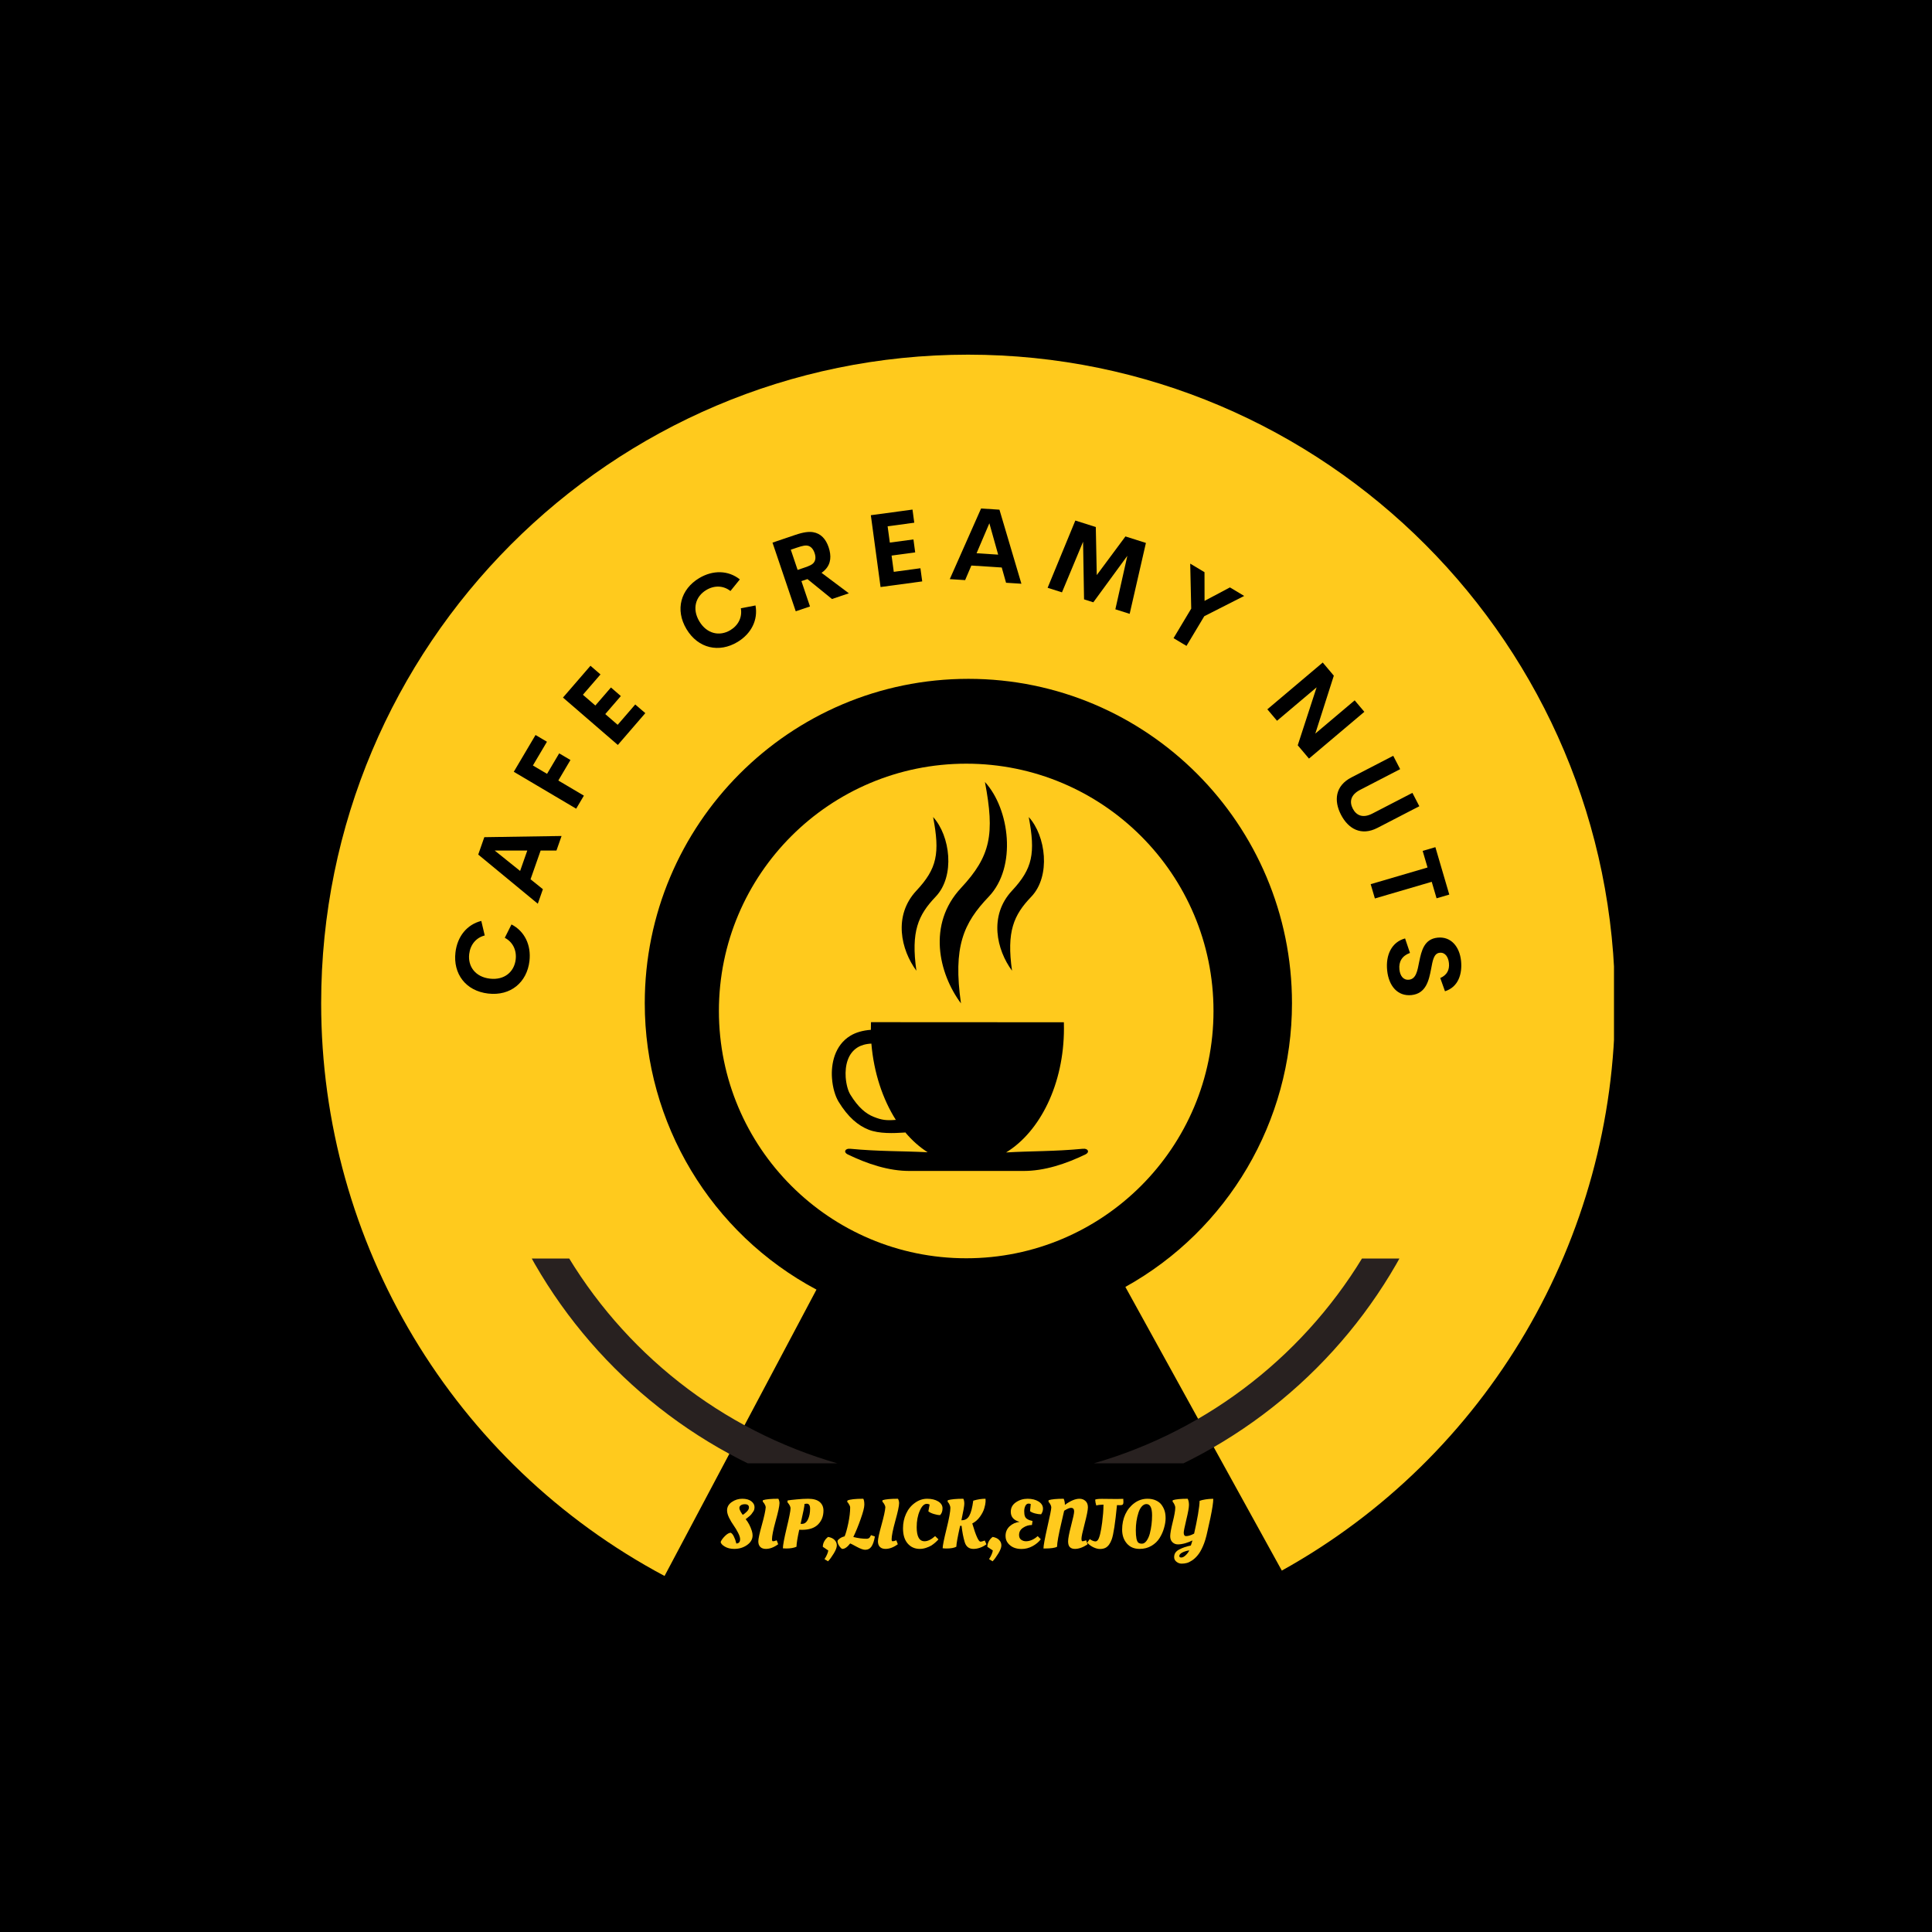 <svg xmlns="http://www.w3.org/2000/svg" xmlns:xlink="http://www.w3.org/1999/xlink" width="500" zoomAndPan="magnify" viewBox="0 0 375 375" height="500" preserveAspectRatio="xMidYMid meet" version="1.0"><defs><g/><clipPath id="a7d29dd9c0"><path d="M 62.023 68 L 313.273 68 L 313.273 306 L 62.023 306 Z M 62.023 68 " clip-rule="nonzero"/></clipPath><clipPath id="8bdb260612"><path d="M 91.047 244.285 L 283.797 244.285 L 283.797 284.035 L 91.047 284.035 Z M 91.047 244.285 " clip-rule="nonzero"/></clipPath><clipPath id="47d215b8d1"><path d="M 139.539 148.23 L 235.539 148.23 L 235.539 244.23 L 139.539 244.23 Z M 139.539 148.23 " clip-rule="nonzero"/></clipPath></defs><rect x="-37.5" width="450" fill="#ffffff" y="-37.5" height="450" fill-opacity="1"/><rect x="-37.5" width="450" fill="#000000" y="-37.5" height="450" fill-opacity="1"/><g clip-path="url(#a7d29dd9c0)"><path fill="#ffca1d" d="M 248.801 304.852 C 288.719 282.684 313.48 240.477 313.48 194.73 C 313.48 125.254 257.211 68.84 187.91 68.84 C 118.609 68.84 62.336 125.254 62.336 194.73 C 62.336 241.309 87.98 284.035 128.988 305.895 L 158.477 250.312 C 137.969 239.383 125.148 217.996 125.148 194.73 C 125.148 159.969 153.285 131.762 187.961 131.762 C 222.637 131.762 250.773 159.969 250.773 194.73 C 250.773 217.629 238.367 238.707 218.434 249.793 Z M 248.801 304.852 " fill-opacity="1" fill-rule="evenodd"/></g><g fill="#000000" fill-opacity="1"><g transform="translate(101.642, 194.512)"><g><path d="M 1.125 -7.977 C 1.488 -11.09 0.172 -13.773 -2.363 -15.078 L -3.664 -12.484 C -2.113 -11.676 -1.336 -10.086 -1.547 -8.289 C -1.824 -5.879 -3.734 -4.227 -6.559 -4.559 C -9.383 -4.887 -10.852 -6.93 -10.57 -9.336 C -10.359 -11.137 -9.25 -12.508 -7.555 -12.938 L -8.223 -15.762 C -10.992 -15.07 -12.875 -12.762 -13.238 -9.648 C -13.719 -5.539 -11.285 -2.176 -6.895 -1.664 C -2.504 -1.152 0.645 -3.867 1.125 -7.977 Z M 1.125 -7.977 "/></g></g></g><g fill="#000000" fill-opacity="1"><g transform="translate(104.29, 175.691)"><g><path d="M 3.719 -10.605 L 4.711 -13.426 L -10.285 -13.195 L -11.465 -9.82 L 0.098 -0.277 L 1.086 -3.098 L -1.312 -5.023 L 0.645 -10.598 Z M -3.336 -6.641 L -8.273 -10.602 L -1.945 -10.602 Z M -3.336 -6.641 "/></g></g></g><g fill="#000000" fill-opacity="1"><g transform="translate(110.908, 158.533)"><g><path d="M -4.746 -14.562 L -6.961 -15.871 L -11.184 -8.73 L 0.926 -1.566 L 2.426 -4.098 L -2.539 -7.035 L -0.184 -11.016 L -2.371 -12.309 L -4.727 -8.328 L -7.473 -9.953 Z M -4.746 -14.562 "/></g></g></g><g fill="#000000" fill-opacity="1"><g transform="translate(118.73, 145.975)"><g><path d="M -2.176 -15.07 L -4.121 -16.75 L -9.457 -10.578 L 1.191 -1.379 L 6.523 -7.555 L 4.57 -9.238 L 1.16 -5.289 L -1.25 -7.371 L 1.773 -10.871 L -0.148 -12.535 L -3.172 -9.035 L -5.59 -11.121 Z M -2.176 -15.07 "/></g></g></g><g fill="#000000" fill-opacity="1"><g transform="translate(129.168, 134.703)"><g/></g></g><g fill="#000000" fill-opacity="1"><g transform="translate(136.142, 128.593)"><g><path d="M 7.004 -3.98 C 9.691 -5.594 11.016 -8.273 10.5 -11.074 L 7.652 -10.523 C 7.961 -8.801 7.172 -7.215 5.621 -6.281 C 3.543 -5.035 1.07 -5.539 -0.395 -7.977 C -1.855 -10.414 -1.137 -12.824 0.945 -14.07 C 2.496 -15.004 4.262 -14.961 5.637 -13.879 L 7.461 -16.133 C 5.23 -17.906 2.25 -17.988 -0.441 -16.375 C -3.988 -14.246 -5.164 -10.266 -2.891 -6.477 C -0.613 -2.688 3.457 -1.848 7.004 -3.98 Z M 7.004 -3.98 "/></g></g></g><g fill="#000000" fill-opacity="1"><g transform="translate(152.727, 119.233)"><g><path d="M 8.762 -2.965 L 12.035 -4.074 L 6.734 -8.047 C 7.027 -8.246 7.266 -8.453 7.469 -8.676 C 8.574 -9.84 8.668 -11.352 8.105 -13.023 C 7.566 -14.609 6.605 -15.691 5.07 -15.941 C 4.258 -16.059 3.293 -15.969 1.594 -15.395 L -2.785 -13.91 L 1.727 -0.582 L 4.492 -1.52 L 2.828 -6.438 L 4 -6.832 Z M 0.766 -12.535 L 1.992 -12.949 C 3.062 -13.309 3.684 -13.449 4.215 -13.27 C 4.719 -13.09 5.125 -12.652 5.379 -11.906 C 5.645 -11.121 5.59 -10.516 5.246 -10.051 C 4.934 -9.629 4.371 -9.383 3.316 -9.027 L 2.09 -8.613 Z M 0.766 -12.535 "/></g></g></g><g fill="#000000" fill-opacity="1"><g transform="translate(169.111, 114.19)"><g><path d="M 8.348 -12.734 L 8.004 -15.281 L -0.082 -14.188 L 1.805 -0.246 L 9.891 -1.34 L 9.543 -3.895 L 4.371 -3.195 L 3.945 -6.352 L 8.527 -6.973 L 8.188 -9.488 L 3.605 -8.871 L 3.176 -12.035 Z M 8.348 -12.734 "/></g></g></g><g fill="#000000" fill-opacity="1"><g transform="translate(184.059, 112.389)"><g><path d="M 11.215 0.723 L 14.195 0.914 L 9.934 -13.461 L 6.367 -13.691 L 0.293 0.02 L 3.273 0.211 L 4.48 -2.617 L 10.379 -2.238 Z M 5.492 -5.004 L 7.977 -10.824 L 9.684 -4.734 Z M 5.492 -5.004 "/></g></g></g><g fill="#000000" fill-opacity="1"><g transform="translate(202.163, 113.715)"><g><path d="M 17.105 5.43 L 20.258 -8.332 L 16.285 -9.594 L 10.719 -2.094 L 10.531 -11.418 L 6.559 -12.68 L 1.18 0.375 L 3.965 1.258 L 8.062 -8.566 L 8.25 2.621 L 10.051 3.191 L 16.656 -5.836 L 14.328 4.551 Z M 17.105 5.43 "/></g></g></g><g fill="#000000" fill-opacity="1"><g transform="translate(223.648, 121.387)"><g><path d="M 4.137 2.477 L 6.648 3.98 L 10.102 -1.781 L 17.848 -5.715 L 15.082 -7.371 L 10.156 -4.758 L 10.145 -10.328 L 7.371 -11.988 L 7.566 -3.254 Z M 4.137 2.477 "/></g></g></g><g fill="#000000" fill-opacity="1"><g transform="translate(237.631, 130.465)"><g/></g></g><g fill="#000000" fill-opacity="1"><g transform="translate(244.816, 136.285)"><g><path d="M 18.125 -0.348 L 10.484 6.105 L 14.078 -5.137 L 11.926 -7.688 L 1.176 1.391 L 3.055 3.617 L 10.738 -2.875 L 7.074 8.375 L 9.254 10.957 L 20.004 1.879 Z M 18.125 -0.348 "/></g></g></g><g fill="#000000" fill-opacity="1"><g transform="translate(257.225, 151.805)"><g><path d="M 3.059 6.332 C 4.48 9.086 6.996 10.512 10.145 8.883 L 18.266 4.684 L 16.922 2.09 L 9.156 6.105 C 7.262 7.086 6.016 6.438 5.348 5.148 C 4.688 3.867 4.871 2.488 6.777 1.504 L 14.543 -2.512 L 13.199 -5.105 L 5.078 -0.906 C 1.93 0.723 1.641 3.594 3.059 6.332 Z M 3.059 6.332 "/></g></g></g><g fill="#000000" fill-opacity="1"><g transform="translate(264.993, 168.021)"><g><path d="M 16.312 5.617 L 13.613 -3.586 L 11.145 -2.863 L 12.09 0.359 L 1.055 3.598 L 1.871 6.371 L 12.906 3.137 L 13.844 6.34 Z M 16.312 5.617 "/></g></g></g><g fill="#000000" fill-opacity="1"><g transform="translate(268.78, 181.856)"><g><path d="M 0.465 6.492 C 0.773 9.543 2.516 11.559 5.18 11.289 C 8.02 11 8.57 8.426 8.992 6.242 C 9.305 4.605 9.496 3.195 10.668 3.074 C 11.742 2.965 12.34 3.914 12.457 5.086 C 12.59 6.402 12.078 7.406 10.773 7.977 L 11.691 10.547 C 14.316 9.715 15.062 7.133 14.812 4.672 C 14.527 1.863 12.84 -0.121 10.262 0.141 C 7.645 0.406 7.125 2.684 6.691 4.801 C 6.344 6.559 6.094 8.152 4.719 8.301 C 3.586 8.426 2.969 7.539 2.844 6.297 C 2.695 4.836 3.328 3.676 4.895 3.105 L 3.945 0.293 C 1.363 0.988 0.156 3.477 0.465 6.492 Z M 0.465 6.492 "/></g></g></g><g clip-path="url(#8bdb260612)"><path fill="#282120" d="M 187.422 293.809 C 134.262 293.809 91.047 250.594 91.047 197.434 C 91.047 144.273 134.301 101.059 187.422 101.059 C 213.176 101.059 237.383 111.082 255.578 129.277 C 273.773 147.473 283.797 171.684 283.797 197.434 C 283.797 250.594 240.582 293.809 187.422 293.809 Z M 187.422 107.344 C 137.73 107.344 97.332 147.742 97.332 197.434 C 97.332 247.125 137.73 287.527 187.422 287.527 C 237.113 287.527 277.516 247.125 277.516 197.434 C 277.516 173.379 268.145 150.75 251.145 133.711 C 234.145 116.672 211.477 107.344 187.422 107.344 Z M 187.422 107.344 " fill-opacity="1" fill-rule="nonzero"/></g><g clip-path="url(#47d215b8d1)"><path fill="#ffca1d" d="M 187.547 148.23 C 161.031 148.23 139.539 169.727 139.539 196.223 C 139.539 222.738 161.031 244.23 187.547 244.23 C 214.043 244.23 235.539 222.738 235.539 196.223 C 235.539 169.727 214.043 148.23 187.547 148.23 Z M 186.523 172.363 C 192.312 166.152 193.102 161.918 191.176 151.785 C 195.977 157.008 197.426 168.277 191.91 174.051 C 186.98 179.199 184.965 183.781 186.523 194.758 C 182.195 188.93 179.961 179.402 186.523 172.363 Z M 177.871 172.879 C 181.902 168.57 182.453 165.621 181.117 158.586 C 184.434 162.211 185.441 170.039 181.609 174.051 C 178.203 177.625 176.793 180.793 177.871 188.418 C 174.887 184.367 173.328 177.75 177.871 172.879 Z M 196.434 172.879 C 200.449 168.57 200.996 165.621 199.68 158.586 C 202.996 162.211 204.004 170.039 200.172 174.051 C 196.746 177.625 195.355 180.793 196.434 188.418 C 193.449 184.367 191.891 177.75 196.434 172.879 Z M 173.879 217.367 C 172.027 217.516 171.148 217.406 169.59 216.781 C 168.051 216.176 166.547 214.914 165.047 212.457 C 164.605 211.742 164.258 210.516 164.148 209.105 C 164.074 207.988 164.168 206.797 164.551 205.734 C 164.898 204.762 165.504 203.898 166.438 203.312 C 167.117 202.891 167.996 202.617 169.133 202.562 C 169.609 208.242 171.348 213.375 173.879 217.367 Z M 175.711 219.789 C 177.012 221.344 178.477 222.645 180.055 223.652 C 175.07 223.398 170.578 223.508 165.047 222.977 C 164 222.867 163.691 223.652 164.516 224.059 C 168.27 225.871 172.469 227.32 176.68 227.281 L 198.523 227.281 C 202.738 227.32 206.953 225.871 210.711 224.059 C 211.535 223.652 211.223 222.867 210.18 222.977 C 204.645 223.508 200.137 223.398 195.281 223.691 C 201.895 219.641 206.512 210.387 206.512 199.613 C 206.512 199.211 206.496 198.805 206.496 198.422 L 169.059 198.402 C 169.039 198.805 169.039 199.211 169.039 199.613 L 169.039 199.887 C 167.484 199.996 166.09 200.398 165.047 201.043 C 163.543 201.957 162.59 203.312 162.039 204.836 C 161.527 206.281 161.379 207.859 161.492 209.305 C 161.617 211.121 162.133 212.805 162.773 213.852 C 164.625 216.875 166.566 218.469 168.602 219.273 C 170.652 220.082 173.457 219.969 175.617 219.824 " fill-opacity="1" fill-rule="evenodd"/></g><path fill="#ffca1d" d="M 208.988 162.727 L 207.688 161.426 L 208.988 160.105 Z M 210.305 164.047 L 208.988 162.727 L 210.305 161.426 Z M 211.605 164.047 L 210.305 162.727 L 211.605 161.426 Z M 208.988 161.426 L 210.305 160.105 L 211.605 161.426 Z M 209.922 159.008 C 211.59 159.008 212.965 160.363 212.965 162.031 C 212.965 163.715 211.59 165.07 209.922 165.07 C 208.234 165.07 206.879 163.715 206.879 162.031 C 206.879 160.363 208.234 159.008 209.922 159.008 Z M 209.922 158.641 C 211.789 158.641 213.312 160.16 213.312 162.031 C 213.312 163.918 211.789 165.438 209.922 165.438 C 208.051 165.438 206.531 163.918 206.531 162.031 C 206.531 160.16 208.051 158.641 209.922 158.641 Z M 209.922 158.641 " fill-opacity="1" fill-rule="evenodd"/><g fill="#ffca1d" fill-opacity="1"><g transform="translate(139.701, 300.485)"><g><path d="M 6.375 -2.469 C 6.375 -1.719 6.016 -1.094 5.297 -0.594 C 4.586 -0.094 3.758 0.156 2.812 0.156 C 2.082 0.156 1.461 0 0.953 -0.312 C 0.441 -0.625 0.188 -0.926 0.188 -1.219 C 0.332 -1.562 0.609 -1.938 1.016 -2.344 C 1.422 -2.75 1.789 -2.961 2.125 -2.984 C 2.352 -2.879 2.562 -2.629 2.75 -2.234 C 2.945 -1.848 3.102 -1.398 3.219 -0.891 C 3.707 -0.91 3.953 -1.188 3.953 -1.719 C 3.953 -2.062 3.816 -2.488 3.547 -3 C 3.285 -3.508 3 -3.984 2.688 -4.422 C 2.375 -4.859 2.082 -5.348 1.812 -5.891 C 1.551 -6.43 1.422 -6.906 1.422 -7.312 C 1.422 -7.977 1.723 -8.52 2.328 -8.938 C 2.941 -9.363 3.625 -9.578 4.375 -9.578 C 5.125 -9.578 5.707 -9.414 6.125 -9.094 C 6.539 -8.77 6.75 -8.395 6.75 -7.969 C 6.75 -7.613 6.676 -7.332 6.531 -7.125 C 6.395 -6.914 6.281 -6.754 6.188 -6.641 C 6.102 -6.523 5.992 -6.406 5.859 -6.281 C 5.586 -6.051 5.379 -5.879 5.234 -5.766 L 5.031 -5.625 C 5.562 -4.969 5.961 -4.203 6.234 -3.328 C 6.328 -3.016 6.375 -2.727 6.375 -2.469 Z M 5.672 -7.875 C 5.672 -8.301 5.406 -8.516 4.875 -8.516 C 4.551 -8.516 4.289 -8.445 4.094 -8.312 C 3.906 -8.176 3.812 -8.004 3.812 -7.797 C 3.812 -7.598 3.895 -7.352 4.062 -7.062 C 4.227 -6.781 4.363 -6.578 4.469 -6.453 C 4.676 -6.566 4.926 -6.766 5.219 -7.047 C 5.52 -7.336 5.672 -7.613 5.672 -7.875 Z M 5.672 -7.875 "/></g></g></g><g fill="#ffca1d" fill-opacity="1"><g transform="translate(146.547, 300.485)"><g><path d="M 3.297 -1.719 C 3.297 -1.457 3.359 -1.328 3.484 -1.328 C 3.68 -1.328 3.922 -1.391 4.203 -1.516 L 4.5 -0.75 C 3.676 -0.145 2.879 0.156 2.109 0.156 C 1.648 0.156 1.289 0.031 1.031 -0.219 C 0.77 -0.477 0.641 -0.844 0.641 -1.312 C 0.641 -1.781 0.867 -2.836 1.328 -4.484 C 1.785 -6.129 2.035 -7.273 2.078 -7.922 C 2.078 -8.078 2.023 -8.242 1.922 -8.422 C 1.828 -8.609 1.734 -8.754 1.641 -8.859 L 1.5 -9.016 L 1.531 -9.297 C 2.094 -9.484 3.094 -9.578 4.531 -9.578 C 4.676 -9.305 4.75 -9.02 4.75 -8.719 C 4.75 -8.188 4.504 -7.047 4.016 -5.297 C 3.535 -3.547 3.297 -2.352 3.297 -1.719 Z M 3.297 -1.719 "/></g></g></g><g fill="#ffca1d" fill-opacity="1"><g transform="translate(151.412, 300.485)"><g><path d="M 4.281 -3.547 C 4.02 -3.547 3.832 -3.551 3.719 -3.562 C 3.363 -1.926 3.188 -0.828 3.188 -0.266 C 2.676 -0.035 2.016 0.078 1.203 0.078 C 0.973 0.078 0.754 0.066 0.547 0.047 C 0.547 -0.523 0.789 -1.844 1.281 -3.906 C 1.781 -5.969 2.031 -7.242 2.031 -7.734 C 2.031 -7.891 1.977 -8.066 1.875 -8.266 C 1.77 -8.461 1.664 -8.617 1.562 -8.734 L 1.422 -8.922 L 1.469 -9.25 C 1.812 -9.312 2.391 -9.379 3.203 -9.453 C 4.016 -9.535 4.766 -9.578 5.453 -9.578 C 6.453 -9.578 7.195 -9.367 7.688 -8.953 C 8.176 -8.535 8.422 -7.977 8.422 -7.281 C 8.422 -6.195 8.07 -5.301 7.375 -4.594 C 6.676 -3.895 5.645 -3.547 4.281 -3.547 Z M 4.25 -4.703 C 4.75 -4.703 5.133 -4.988 5.406 -5.562 C 5.688 -6.145 5.828 -6.836 5.828 -7.641 C 5.828 -8.297 5.609 -8.625 5.172 -8.625 L 4.75 -8.578 C 4.75 -8.223 4.492 -6.93 3.984 -4.703 Z M 4.25 -4.703 "/></g></g></g><g fill="#ffca1d" fill-opacity="1"><g transform="translate(159.269, 300.485)"><g><path d="M 1.469 -2.172 C 2.039 -2.066 2.461 -1.863 2.734 -1.562 C 3.016 -1.27 3.156 -0.922 3.156 -0.516 C 3.156 -0.117 2.957 0.398 2.562 1.047 C 2.164 1.703 1.797 2.207 1.453 2.562 L 0.766 2.141 C 1.172 1.523 1.414 0.969 1.5 0.469 L 0.438 -0.25 C 0.438 -0.613 0.531 -0.969 0.719 -1.312 C 0.914 -1.664 1.164 -1.953 1.469 -2.172 Z M 1.469 -2.172 "/></g></g></g><g fill="#ffca1d" fill-opacity="1"><g transform="translate(162.706, 300.485)"><g><path d="M 5.219 0.328 C 4.844 0.328 4.289 0.129 3.562 -0.266 C 2.844 -0.66 2.426 -0.875 2.312 -0.906 C 1.77 -0.195 1.266 0.156 0.797 0.156 C 0.672 0.156 0.484 -0.016 0.234 -0.359 C -0.016 -0.711 -0.141 -1.039 -0.141 -1.344 C -0.141 -1.477 -0.004 -1.645 0.266 -1.844 C 0.547 -2.051 0.867 -2.195 1.234 -2.281 C 1.473 -2.844 1.711 -3.695 1.953 -4.844 C 2.191 -6 2.312 -7.016 2.312 -7.891 C 2.312 -8.035 2.258 -8.195 2.156 -8.375 C 2.062 -8.551 1.973 -8.695 1.891 -8.812 L 1.734 -8.969 L 1.781 -9.234 C 2.27 -9.461 3.297 -9.578 4.859 -9.578 C 4.992 -9.348 5.062 -8.961 5.062 -8.422 C 5.062 -7.891 4.82 -6.957 4.344 -5.625 C 3.875 -4.289 3.398 -3.133 2.922 -2.156 C 3.828 -1.926 4.688 -1.812 5.5 -1.812 C 5.688 -1.812 5.844 -1.852 5.969 -1.938 C 6.094 -2.031 6.223 -2.223 6.359 -2.516 L 7.109 -2.25 C 6.961 -1.395 6.742 -0.75 6.453 -0.312 C 6.16 0.113 5.75 0.328 5.219 0.328 Z M 5.219 0.328 "/></g></g></g><g fill="#ffca1d" fill-opacity="1"><g transform="translate(169.767, 300.485)"><g><path d="M 3.297 -1.719 C 3.297 -1.457 3.359 -1.328 3.484 -1.328 C 3.68 -1.328 3.922 -1.391 4.203 -1.516 L 4.5 -0.75 C 3.676 -0.145 2.879 0.156 2.109 0.156 C 1.648 0.156 1.289 0.031 1.031 -0.219 C 0.77 -0.477 0.641 -0.844 0.641 -1.312 C 0.641 -1.781 0.867 -2.836 1.328 -4.484 C 1.785 -6.129 2.035 -7.273 2.078 -7.922 C 2.078 -8.078 2.023 -8.242 1.922 -8.422 C 1.828 -8.609 1.734 -8.754 1.641 -8.859 L 1.5 -9.016 L 1.531 -9.297 C 2.094 -9.484 3.094 -9.578 4.531 -9.578 C 4.676 -9.305 4.75 -9.02 4.75 -8.719 C 4.75 -8.188 4.504 -7.047 4.016 -5.297 C 3.535 -3.547 3.297 -2.352 3.297 -1.719 Z M 3.297 -1.719 "/></g></g></g><g fill="#ffca1d" fill-opacity="1"><g transform="translate(174.632, 300.485)"><g><path d="M 3.906 0.156 C 2.938 0.156 2.148 -0.191 1.547 -0.891 C 0.941 -1.586 0.641 -2.57 0.641 -3.844 C 0.641 -4.852 0.836 -5.789 1.234 -6.656 C 1.629 -7.531 2.195 -8.234 2.938 -8.766 C 3.676 -9.305 4.473 -9.578 5.328 -9.578 C 6.191 -9.578 6.906 -9.406 7.469 -9.062 C 8.031 -8.719 8.312 -8.27 8.312 -7.719 C 8.312 -7.164 8.156 -6.727 7.844 -6.406 C 7.488 -6.406 7.078 -6.477 6.609 -6.625 C 6.141 -6.77 5.789 -6.941 5.562 -7.141 L 5.812 -8.453 C 5.625 -8.547 5.441 -8.594 5.266 -8.594 C 4.742 -8.594 4.285 -8.141 3.891 -7.234 C 3.492 -6.328 3.297 -5.27 3.297 -4.062 C 3.297 -2.238 3.805 -1.328 4.828 -1.328 C 5.441 -1.328 6.125 -1.66 6.875 -2.328 L 7.516 -1.703 C 7.441 -1.586 7.254 -1.395 6.953 -1.125 C 6.66 -0.863 6.379 -0.648 6.109 -0.484 C 5.848 -0.328 5.516 -0.18 5.109 -0.047 C 4.711 0.086 4.312 0.156 3.906 0.156 Z M 3.906 0.156 "/></g></g></g><g fill="#ffca1d" fill-opacity="1"><g transform="translate(182.422, 300.485)"><g><path d="M 3.203 -0.266 C 2.766 -0.035 2.133 0.078 1.312 0.078 C 1.051 0.078 0.797 0.062 0.547 0.031 C 0.547 -0.445 0.797 -1.695 1.297 -3.719 C 1.797 -5.738 2.047 -7.102 2.047 -7.812 C 2.047 -7.988 2 -8.176 1.906 -8.375 C 1.82 -8.582 1.734 -8.738 1.641 -8.844 L 1.5 -9.016 L 1.547 -9.297 C 2.191 -9.484 3.195 -9.578 4.562 -9.578 C 4.688 -9.328 4.75 -9.004 4.75 -8.609 C 4.75 -8.223 4.562 -7.156 4.188 -5.406 L 4.266 -5.406 C 4.91 -5.406 5.395 -5.695 5.719 -6.281 C 6.051 -6.875 6.305 -7.848 6.484 -9.203 C 7.285 -9.453 8.078 -9.578 8.859 -9.578 C 8.879 -9.504 8.883 -9.305 8.875 -8.984 C 8.863 -8.672 8.781 -8.25 8.625 -7.719 C 8.469 -7.188 8.188 -6.641 7.781 -6.078 C 7.375 -5.516 6.879 -5.082 6.297 -4.781 C 6.984 -2.426 7.516 -1.25 7.891 -1.25 C 8.035 -1.25 8.266 -1.305 8.578 -1.422 L 8.719 -1.469 L 9.047 -0.734 C 8.211 -0.141 7.367 0.156 6.516 0.156 C 5.66 0.156 5.098 -0.281 4.828 -1.156 C 4.555 -2.062 4.352 -3.117 4.219 -4.328 L 3.938 -4.328 C 3.445 -2.129 3.203 -0.773 3.203 -0.266 Z M 3.203 -0.266 "/></g></g></g><g fill="#ffca1d" fill-opacity="1"><g transform="translate(191.209, 300.485)"><g><path d="M 1.469 -2.172 C 2.039 -2.066 2.461 -1.863 2.734 -1.562 C 3.016 -1.27 3.156 -0.922 3.156 -0.516 C 3.156 -0.117 2.957 0.398 2.562 1.047 C 2.164 1.703 1.797 2.207 1.453 2.562 L 0.766 2.141 C 1.172 1.523 1.414 0.969 1.5 0.469 L 0.438 -0.25 C 0.438 -0.613 0.531 -0.969 0.719 -1.312 C 0.914 -1.664 1.164 -1.953 1.469 -2.172 Z M 1.469 -2.172 "/></g></g></g><g fill="#ffca1d" fill-opacity="1"><g transform="translate(194.645, 300.485)"><g><path d="M 3.641 0.172 C 2.504 0.172 1.633 -0.191 1.031 -0.922 C 0.695 -1.316 0.531 -1.797 0.531 -2.359 C 0.531 -3.117 0.797 -3.742 1.328 -4.234 C 1.867 -4.723 2.508 -5.008 3.25 -5.094 C 2.113 -5.406 1.547 -6.055 1.547 -7.047 C 1.547 -7.828 1.879 -8.441 2.547 -8.891 C 3.211 -9.348 3.969 -9.578 4.812 -9.578 C 5.664 -9.578 6.375 -9.398 6.938 -9.047 C 7.508 -8.691 7.797 -8.227 7.797 -7.656 C 7.797 -7.32 7.707 -7.008 7.531 -6.719 L 7.438 -6.562 C 7.062 -6.562 6.66 -6.617 6.234 -6.734 C 5.816 -6.848 5.5 -6.992 5.281 -7.172 L 5.422 -8.547 C 5.285 -8.609 5.148 -8.641 5.016 -8.641 C 4.734 -8.641 4.52 -8.488 4.375 -8.188 C 4.227 -7.895 4.156 -7.551 4.156 -7.156 C 4.156 -6.758 4.195 -6.441 4.281 -6.203 C 4.363 -5.973 4.5 -5.797 4.688 -5.672 C 4.875 -5.555 5.035 -5.473 5.172 -5.422 C 5.305 -5.379 5.504 -5.328 5.766 -5.266 L 5.656 -4.484 C 5.031 -4.484 4.457 -4.305 3.938 -3.953 C 3.414 -3.609 3.156 -3.141 3.156 -2.547 C 3.156 -2.129 3.289 -1.82 3.562 -1.625 C 3.832 -1.426 4.148 -1.328 4.516 -1.328 C 4.891 -1.328 5.285 -1.422 5.703 -1.609 C 6.117 -1.805 6.473 -2.047 6.766 -2.328 L 7.375 -1.719 C 6.988 -1.195 6.453 -0.75 5.766 -0.375 C 5.086 -0.008 4.379 0.172 3.641 0.172 Z M 3.641 0.172 "/></g></g></g><g fill="#ffca1d" fill-opacity="1"><g transform="translate(201.99, 300.485)"><g><path d="M 0.781 0.078 L 0.547 0.078 C 0.547 -0.461 0.797 -1.836 1.297 -4.047 C 1.805 -6.254 2.062 -7.535 2.062 -7.891 C 2.062 -8.047 2.016 -8.219 1.922 -8.406 C 1.828 -8.594 1.734 -8.738 1.641 -8.844 L 1.516 -9.016 L 1.547 -9.297 C 2.109 -9.484 3.082 -9.578 4.469 -9.578 C 4.625 -9.234 4.703 -8.848 4.703 -8.422 L 4.703 -8.391 C 5.785 -9.18 6.727 -9.578 7.531 -9.578 C 8.008 -9.578 8.398 -9.43 8.703 -9.141 C 9.016 -8.859 9.172 -8.453 9.172 -7.922 C 9.172 -7.398 8.961 -6.344 8.547 -4.75 C 8.129 -3.164 7.922 -2.195 7.922 -1.844 C 7.922 -1.5 7.984 -1.328 8.109 -1.328 C 8.266 -1.328 8.504 -1.391 8.828 -1.516 L 9.109 -0.734 C 8.234 -0.141 7.414 0.156 6.656 0.156 C 6.227 0.156 5.898 0.039 5.672 -0.188 C 5.441 -0.414 5.328 -0.789 5.328 -1.312 C 5.328 -1.844 5.52 -2.852 5.906 -4.344 C 6.301 -5.832 6.5 -6.758 6.5 -7.125 C 6.5 -7.582 6.297 -7.812 5.891 -7.812 C 5.598 -7.812 5.156 -7.625 4.562 -7.25 C 4.477 -6.82 4.305 -6.078 4.047 -5.016 C 3.473 -2.598 3.188 -1.016 3.188 -0.266 C 2.789 -0.035 1.988 0.078 0.781 0.078 Z M 0.781 0.078 "/></g></g></g><g fill="#ffca1d" fill-opacity="1"><g transform="translate(211.275, 300.485)"><g><path d="M 2.625 -9.562 L 5.5 -9.531 L 6.75 -9.562 C 6.77 -9.363 6.781 -9.148 6.781 -8.922 C 6.781 -8.703 6.734 -8.547 6.641 -8.453 C 6.547 -8.367 6.375 -8.328 6.125 -8.328 C 5.883 -8.328 5.688 -8.332 5.531 -8.344 C 5.188 -4.832 4.848 -2.617 4.516 -1.703 C 4.223 -0.891 3.832 -0.348 3.344 -0.078 C 3.039 0.086 2.676 0.172 2.25 0.172 C 1.82 0.172 1.367 0.051 0.891 -0.188 C 0.41 -0.438 0.031 -0.727 -0.25 -1.062 L 0.25 -1.75 C 0.352 -1.664 0.52 -1.566 0.75 -1.453 C 0.977 -1.348 1.176 -1.297 1.344 -1.297 C 1.508 -1.297 1.664 -1.383 1.812 -1.562 C 2.133 -1.988 2.414 -3.129 2.656 -4.984 C 2.82 -6.266 2.906 -7.344 2.906 -8.219 L 2.906 -8.438 C 2.289 -8.426 1.828 -8.367 1.516 -8.266 C 1.391 -8.641 1.316 -9.02 1.297 -9.406 C 1.492 -9.508 1.938 -9.562 2.625 -9.562 Z M 2.625 -9.562 "/></g></g></g><g fill="#ffca1d" fill-opacity="1"><g transform="translate(217.164, 300.485)"><g><path d="M 8.312 -8.375 C 8.57 -8.008 8.766 -7.625 8.891 -7.219 C 9.016 -6.82 9.078 -6.344 9.078 -5.781 C 9.078 -5.227 8.977 -4.609 8.781 -3.922 C 8.594 -3.242 8.305 -2.594 7.922 -1.969 C 7.535 -1.344 7.004 -0.832 6.328 -0.438 C 5.66 -0.039 4.895 0.156 4.031 0.156 C 2.977 0.156 2.148 -0.195 1.547 -0.906 C 0.941 -1.613 0.641 -2.504 0.641 -3.578 C 0.641 -4.66 0.844 -5.648 1.25 -6.547 C 1.664 -7.441 2.254 -8.172 3.016 -8.734 C 3.773 -9.297 4.625 -9.578 5.562 -9.578 C 6.188 -9.578 6.734 -9.469 7.203 -9.25 C 7.68 -9.031 8.051 -8.738 8.312 -8.375 Z M 3.797 -1.047 C 3.953 -0.922 4.188 -0.859 4.5 -0.859 C 4.812 -0.859 5.102 -1.039 5.375 -1.406 C 5.645 -1.77 5.859 -2.238 6.016 -2.812 C 6.305 -3.945 6.453 -5.125 6.453 -6.344 C 6.453 -7.812 6.086 -8.547 5.359 -8.547 C 5.023 -8.547 4.719 -8.383 4.438 -8.062 C 4.164 -7.75 3.953 -7.336 3.797 -6.828 C 3.461 -5.785 3.297 -4.664 3.297 -3.469 C 3.297 -2.125 3.461 -1.316 3.797 -1.047 Z M 3.797 -1.047 "/></g></g></g><g fill="#ffca1d" fill-opacity="1"><g transform="translate(226.261, 300.485)"><g><path d="M 5.125 2.391 C 4.738 2.648 4.395 2.816 4.094 2.891 C 3.789 2.973 3.457 3.016 3.094 3.016 C 2.727 3.016 2.395 2.895 2.094 2.656 C 1.789 2.414 1.641 2.117 1.641 1.766 C 1.641 1.41 1.727 1.109 1.906 0.859 C 2.082 0.617 2.336 0.414 2.672 0.25 C 3.254 -0.062 3.988 -0.312 4.875 -0.5 C 4.938 -0.645 5.039 -0.973 5.188 -1.484 C 4.832 -1.297 4.379 -1.117 3.828 -0.953 C 3.285 -0.797 2.801 -0.719 2.375 -0.719 C 1.957 -0.719 1.602 -0.859 1.312 -1.141 C 1.02 -1.422 0.875 -1.812 0.875 -2.312 C 0.875 -2.812 1.035 -3.719 1.359 -5.031 C 1.691 -6.352 1.859 -7.297 1.859 -7.859 C 1.859 -8.035 1.812 -8.219 1.719 -8.406 C 1.633 -8.602 1.547 -8.758 1.453 -8.875 L 1.328 -9.031 L 1.375 -9.297 C 1.938 -9.484 2.898 -9.578 4.266 -9.578 C 4.43 -9.273 4.516 -8.875 4.516 -8.375 C 4.516 -7.875 4.344 -6.914 4 -5.5 C 3.664 -4.094 3.5 -3.258 3.5 -3 C 3.5 -2.551 3.656 -2.328 3.969 -2.328 C 4.395 -2.328 4.91 -2.488 5.516 -2.812 C 5.805 -4.07 6.055 -5.305 6.266 -6.516 C 6.473 -7.734 6.578 -8.617 6.578 -9.172 C 6.867 -9.285 7.254 -9.379 7.734 -9.453 C 8.223 -9.523 8.625 -9.562 8.938 -9.562 L 9.234 -9.562 C 9.234 -8.863 9.051 -7.645 8.688 -5.906 C 8.551 -5.301 8.352 -4.406 8.094 -3.219 C 7.844 -2.039 7.551 -1.082 7.219 -0.344 C 6.895 0.395 6.562 0.969 6.219 1.375 C 5.883 1.789 5.52 2.129 5.125 2.391 Z M 2.641 1.531 C 2.641 1.727 2.77 1.828 3.031 1.828 C 3.289 1.828 3.578 1.676 3.891 1.375 C 4.211 1.07 4.441 0.758 4.578 0.438 C 4.055 0.52 3.602 0.66 3.219 0.859 C 2.832 1.066 2.641 1.289 2.641 1.531 Z M 2.641 1.531 "/></g></g></g></svg>